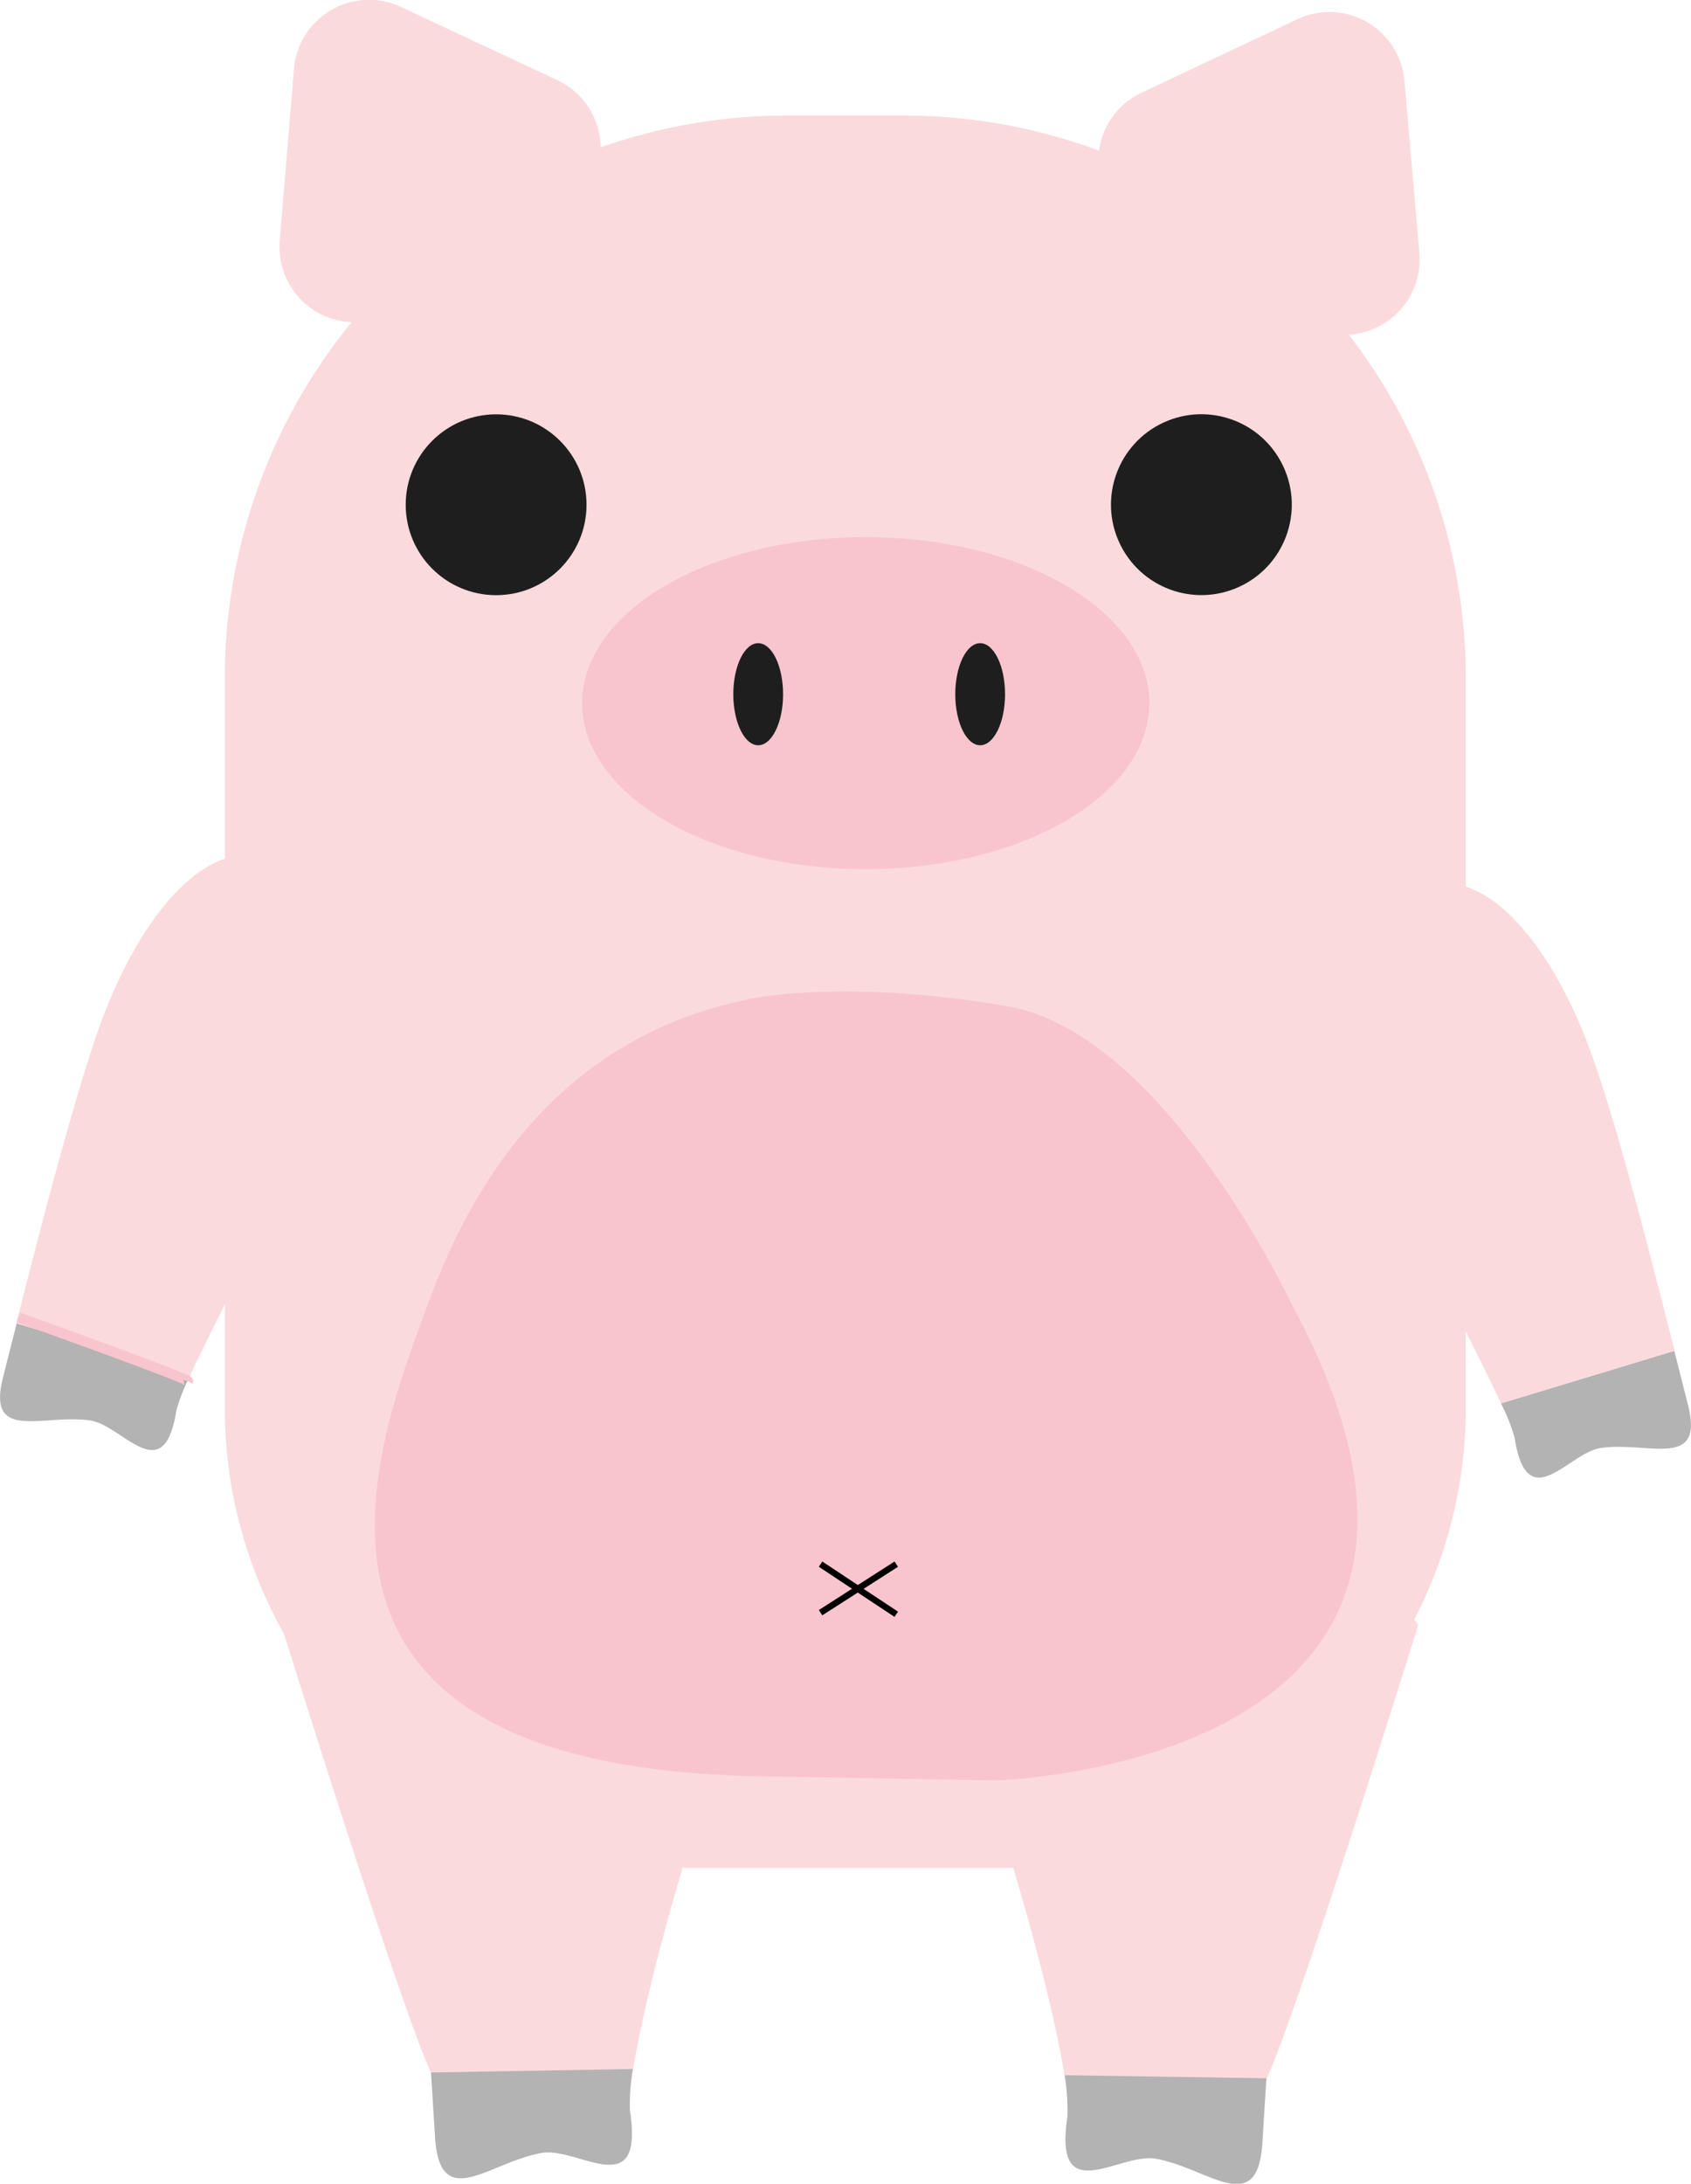 <svg xmlns="http://www.w3.org/2000/svg" viewBox="0 0 161.05 207.92"><defs><style>.cls-1{fill:#b3b3b3;}.cls-2,.cls-3{fill:#fbdadd;}.cls-3{stroke:#f8c5cf;stroke-width:0.97px;}.cls-3,.cls-6{stroke-miterlimit:10;}.cls-4{fill:#1e1e1e;}.cls-5{fill:#f8c5cf;}.cls-6{fill:none;stroke:#000;stroke-width:0.6px;}</style></defs><title>pig-front</title><g id="Layer_2" data-name="Layer 2"><g id="Layer_1-2" data-name="Layer 1"><path class="cls-1" d="M16.81,134.24c-1.22,7.76-5.16,1.38-8.29,1-4.48-.62-9.79,2.09-8.24-4.06.36-1.42.8-3.18,1.31-5.18l16.51,5A17.73,17.73,0,0,0,16.81,134.24Z"/><path class="cls-2" d="M26.72,112.5c-.81,3.11-6.12,13.1-8.63,18.5L1.58,126a.55.55,0,0,1,0-.12l.62-2.43C4.45,114.63,7.5,103,9.77,96.95c3.06-8.16,8.37-15.84,14.14-15.55,0,0,3.77-2.48,10,3.32S27.74,108.5,26.72,112.5Z"/><path class="cls-1" d="M144.24,136.86c1.22,7.76,5.16,1.38,8.29,1,4.48-.62,9.79,2.09,8.24-4.06-.36-1.42-.8-3.18-1.31-5.18l-16.51,5A17.73,17.73,0,0,1,144.24,136.86Z"/><path class="cls-2" d="M134.32,115.12c.81,3.11,6.12,13.1,8.63,18.5l16.51-5a.55.55,0,0,0,0-.12l-.62-2.43c-2.22-8.76-5.26-20.4-7.54-26.45-3.06-8.16-8.37-15.84-14.14-15.55,0,0-3.77-2.48-10,3.32S133.31,111.12,134.32,115.12Z"/><path class="cls-3" d="M17.91,131.52c.14-.26-16.16-6.08-16.16-6.08"/><path class="cls-2" d="M75,11h11.1A53.55,53.55,0,0,1,139.6,64.57v69.51a43.76,43.76,0,0,1-43.76,43.76H65.17a43.76,43.76,0,0,1-43.76-43.76V64.57A53.55,53.55,0,0,1,75,11Z"/><circle class="cls-4" cx="114.42" cy="48.06" r="8.61" transform="translate(-9.62 52.05) rotate(-24.63)"/><circle class="cls-4" cx="47.25" cy="48.06" r="8.61"/><ellipse class="cls-5" cx="82.45" cy="66.95" rx="27.02" ry="15.81"/><ellipse class="cls-4" cx="72.21" cy="66.1" rx="2.37" ry="4.86"/><ellipse class="cls-4" cx="93.35" cy="66.1" rx="2.37" ry="4.86"/><path class="cls-2" d="M28,6.56,26.64,22.9a7.17,7.17,0,0,0,10.73,6.82l16.26-9.39a7.17,7.17,0,0,0-.55-12.7L38.23.68A7.17,7.17,0,0,0,28,6.56Z"/><path class="cls-2" d="M123.58,1.82l-14.85,7a7.17,7.17,0,0,0-.55,12.7l16.26,9.39A7.17,7.17,0,0,0,135.17,24L133.76,7.7A7.17,7.17,0,0,0,123.58,1.82Z"/><path class="cls-2" d="M120.38,198.42s-17.73,9-18.73,1-5.15-21.58-5.15-21.58-10.51-21.38,9.81-29,28.76,5.89,28.76,5.89-11.94,38.4-14.69,43.73"/><path class="cls-1" d="M101.66,201.55c-1.36,8.91,5,3.33,8.46,4,5,.9,9.66,5.73,10.11-1.54.1-1.67.24-3.76.38-6.13l-19.21-.29A21,21,0,0,1,101.66,201.55Z"/><path class="cls-2" d="M41.3,197.85s17.73,9,18.73,1,5.15-21.58,5.15-21.58,10.51-21.38-9.81-29-28.76,5.89-28.76,5.89,11.94,38.4,14.69,43.73"/><path class="cls-1" d="M60,201c1.36,8.91-5,3.33-8.46,4-5,.9-9.66,5.73-10.11-1.54-.1-1.67-.24-3.76-.38-6.13L60.26,197A21,21,0,0,0,60,201Z"/><path class="cls-5" d="M72,95c-17.28,3.2-26.32,15.79-31.11,28.8s-18,44.75,32.17,45.34l21.77.38s52.11-1.3,28.16-45.4c0,0-12.06-25.7-27-28.3S72,95,72,95Z"/><line class="cls-6" x1="85.36" y1="148.93" x2="78.15" y2="153.55"/><line class="cls-6" x1="78.15" y1="148.93" x2="85.36" y2="153.7"/></g></g></svg>